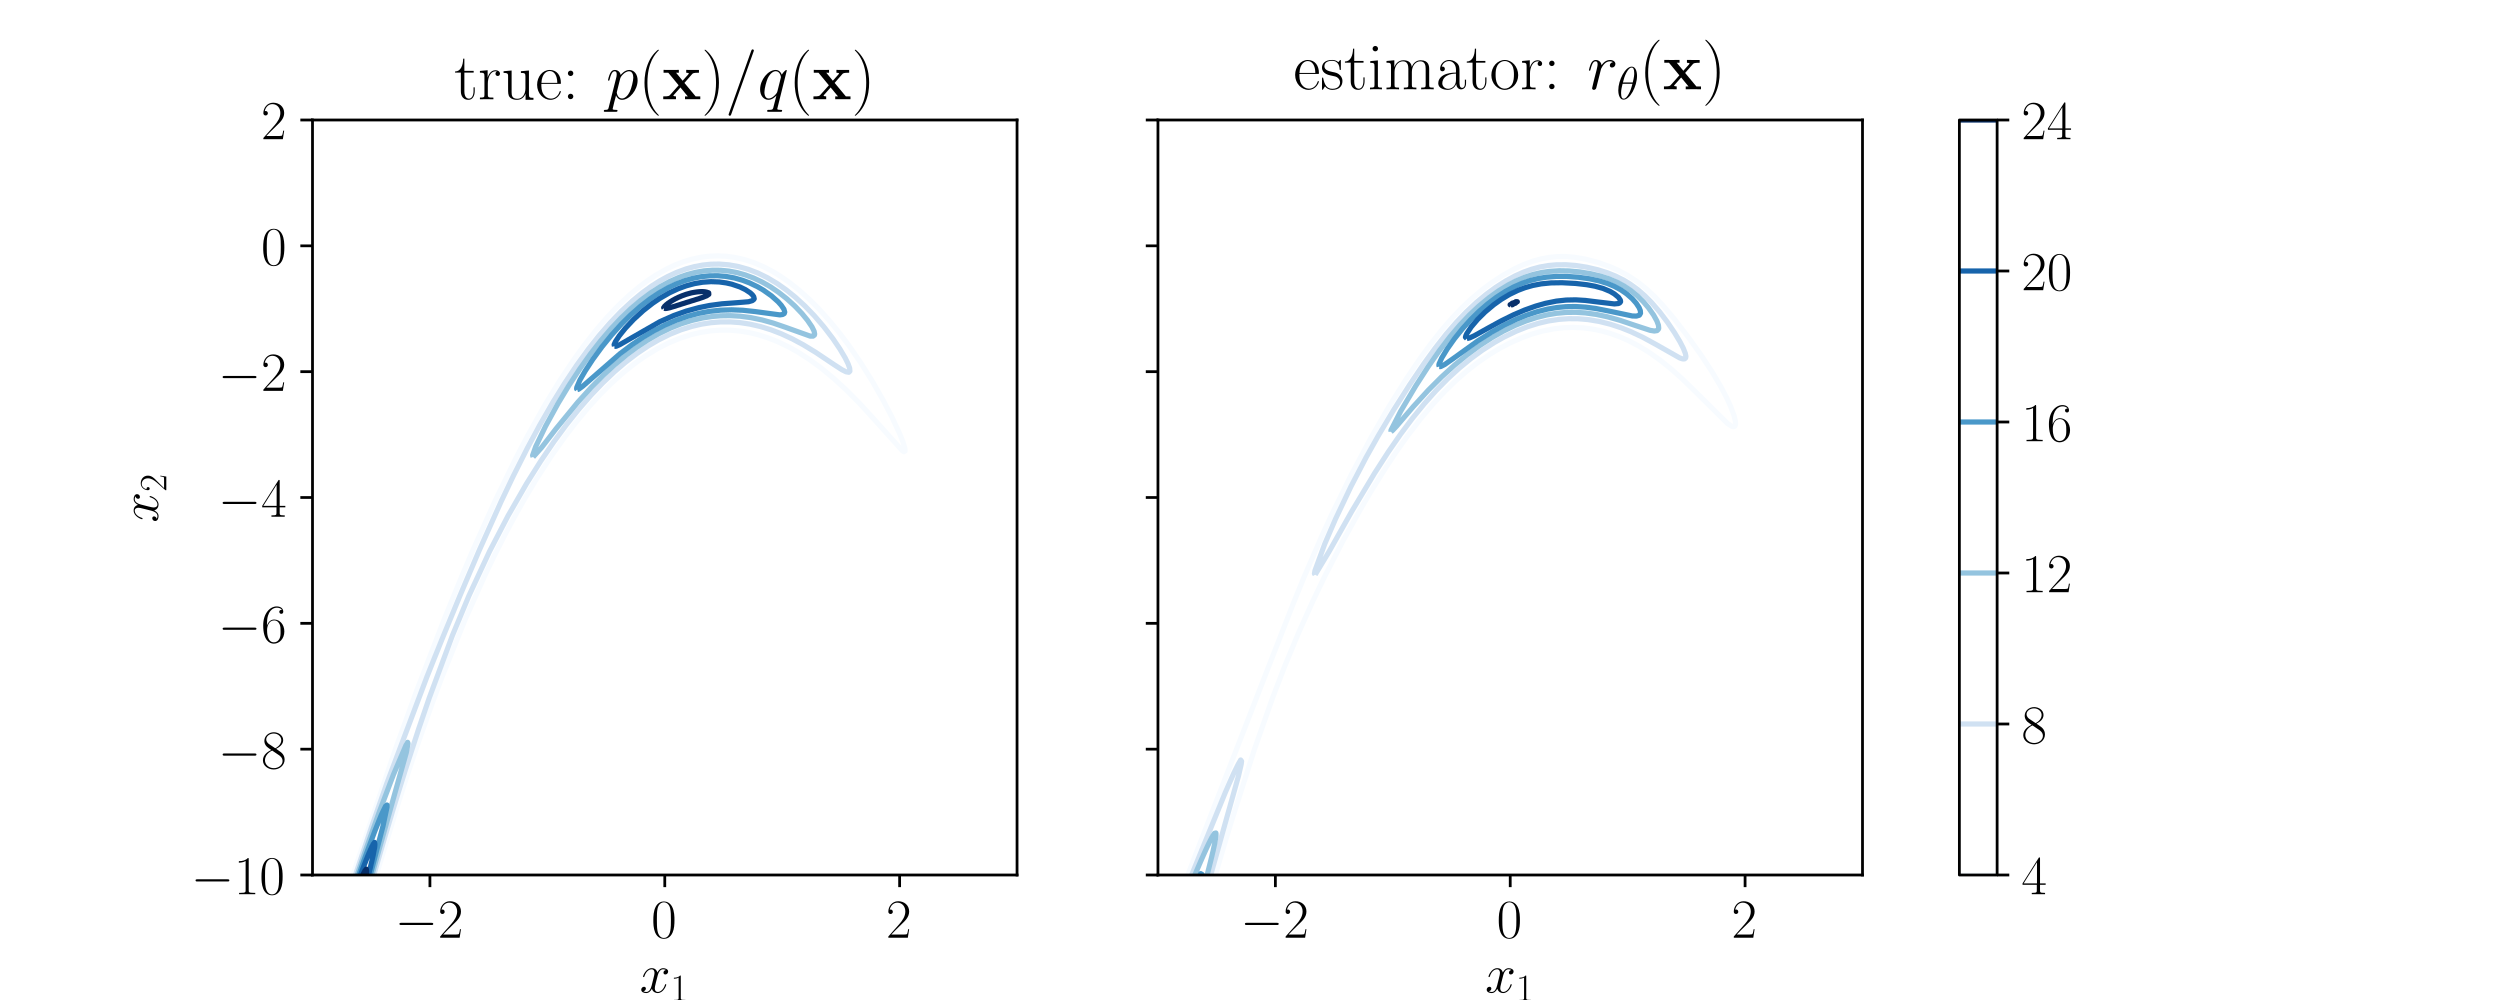 <?xml version="1.0" encoding="utf-8" standalone="no"?>
<!DOCTYPE svg PUBLIC "-//W3C//DTD SVG 1.1//EN"
  "http://www.w3.org/Graphics/SVG/1.1/DTD/svg11.dtd">
<!-- Created with matplotlib (http://matplotlib.org/) -->
<svg height="288pt" version="1.1" viewBox="0 0 720 288" width="720pt" xmlns="http://www.w3.org/2000/svg" xmlns:xlink="http://www.w3.org/1999/xlink">
 <defs>
  <style type="text/css">
*{stroke-linecap:butt;stroke-linejoin:round;}
  </style>
 </defs>
 <g id="figure_1">
  <g id="patch_1">
   <path d="M 0 288 
L 720 288 
L 720 0 
L 0 0 
z
" style="fill:#ffffff;"/>
  </g>
  <g id="axes_1">
   <g id="patch_2">
    <path d="M 90 252 
L 292.909 252 
L 292.909 34.56 
L 90 34.56 
z
" style="fill:#ffffff;"/>
   </g>
   <g id="matplotlib.axis_1">
    <g id="xtick_1">
     <g id="line2d_1">
      <defs>
       <path d="M 0 0 
L 0 3.5 
" id="me3b4f4e6c1" style="stroke:#000000;stroke-width:0.8;"/>
      </defs>
      <g>
       <use style="stroke:#000000;stroke-width:0.8;" x="123.818" xlink:href="#me3b4f4e6c1" y="252"/>
      </g>
     </g>
     <g id="text_1">
      <!-- $-2$ -->
      <defs>
       <path d="M 65.906 23 
C 67.594 23 69.406 23 69.406 25 
C 69.406 27 67.594 27 65.906 27 
L 11.797 27 
C 10.094 27 8.297 27 8.297 25 
C 8.297 23 10.094 23 11.797 23 
z
" id="CMSY10-0"/>
       <path d="M 41.703 15.453 
L 39.906 15.453 
C 38.906 8.375 38.094 7.172 37.703 6.562 
C 37.203 5.766 30 5.766 28.594 5.766 
L 9.406 5.766 
C 13 9.672 20 16.75 28.5 24.953 
C 34.594 30.734 41.703 37.531 41.703 47.422 
C 41.703 59.219 32.297 66 21.797 66 
C 10.797 66 4.094 56.312 4.094 47.344 
C 4.094 43.438 7 42.938 8.203 42.938 
C 9.203 42.938 12.203 43.547 12.203 47.031 
C 12.203 50.109 9.594 51 8.203 51 
C 7.594 51 7 50.906 6.594 50.703 
C 8.5 59.219 14.297 63.406 20.406 63.406 
C 29.094 63.406 34.797 56.516 34.797 47.422 
C 34.797 38.734 29.703 31.25 24 24.75 
L 4.094 2.281 
L 4.094 0 
L 39.297 0 
z
" id="CMR17-50"/>
      </defs>
      <g transform="translate(113.717 270.07)scale(0.16 -0.16)">
       <use transform="scale(0.996)" xlink:href="#CMSY10-0"/>
       <use transform="translate(77.487 0)scale(0.996)" xlink:href="#CMR17-50"/>
      </g>
     </g>
    </g>
    <g id="xtick_2">
     <g id="line2d_2">
      <g>
       <use style="stroke:#000000;stroke-width:0.8;" x="191.455" xlink:href="#me3b4f4e6c1" y="252"/>
      </g>
     </g>
     <g id="text_2">
      <!-- $0$ -->
      <defs>
       <path d="M 42 31.641 
C 42 37.75 41.906 48.125 37.703 56.109 
C 34 63.109 28.094 65.594 22.906 65.594 
C 18.094 65.594 12 63.406 8.203 56.203 
C 4.203 48.719 3.797 39.438 3.797 31.641 
C 3.797 25.953 3.906 17.281 7 9.672 
C 11.297 -0.609 19 -2 22.906 -2 
C 27.5 -2 34.5 -0.109 38.594 9.375 
C 41.594 16.281 42 24.359 42 31.641 
M 22.906 -0.406 
C 16.5 -0.406 12.703 5.078 11.297 12.688 
C 10.203 18.562 10.203 27.156 10.203 32.75 
C 10.203 40.438 10.203 46.828 11.5 52.922 
C 13.406 61.391 19 64 22.906 64 
C 27 64 32.297 61.297 34.203 53.125 
C 35.5 47.438 35.594 40.734 35.594 32.75 
C 35.594 26.25 35.594 18.266 34.406 12.375 
C 32.297 1.484 26.406 -0.406 22.906 -0.406 
" id="CMR17-48"/>
      </defs>
      <g transform="translate(187.553 270.07)scale(0.16 -0.16)">
       <use transform="scale(0.996)" xlink:href="#CMR17-48"/>
      </g>
     </g>
    </g>
    <g id="xtick_3">
     <g id="line2d_3">
      <g>
       <use style="stroke:#000000;stroke-width:0.8;" x="259.091" xlink:href="#me3b4f4e6c1" y="252"/>
      </g>
     </g>
     <g id="text_3">
      <!-- $2$ -->
      <g transform="translate(255.189 270.07)scale(0.16 -0.16)">
       <use transform="scale(0.996)" xlink:href="#CMR17-50"/>
      </g>
     </g>
    </g>
    <g id="text_4">
     <!-- $x_1$ -->
     <defs>
      <path d="M 47.406 40.719 
C 44.203 40.109 43 37.719 43 35.828 
C 43 33.422 44.906 32.625 46.297 32.625 
C 49.297 32.625 51.406 35.219 51.406 37.922 
C 51.406 42.109 46.594 44 42.406 44 
C 36.297 44 32.906 38.016 32 36.125 
C 29.703 44 23.5 44 21.703 44 
C 11.5 44 6.094 30.938 6.094 28.734 
C 6.094 28.344 6.5 27.844 7.203 27.844 
C 8 27.844 8.203 28.438 8.406 28.844 
C 11.797 39.922 18.5 42.016 21.406 42.016 
C 25.906 42.016 26.797 37.812 26.797 35.422 
C 26.797 33.234 26.203 30.938 25 26.141 
L 21.594 12.469 
C 20.094 6.484 17.203 1 11.906 1 
C 11.406 1 8.906 1 6.797 2.297 
C 10.406 3 11.203 5.984 11.203 7.188 
C 11.203 9.188 9.703 10.375 7.797 10.375 
C 5.406 10.375 2.797 8.281 2.797 5.094 
C 2.797 0.891 7.5 -1 11.797 -1 
C 16.594 -1 20 2.797 22.094 6.891 
C 23.703 1 28.703 -1 32.406 -1 
C 42.594 -1 48 12.078 48 14.266 
C 48 14.766 47.594 15.172 47 15.172 
C 46.094 15.172 46 14.672 45.703 13.875 
C 43 5.094 37.203 1 32.703 1 
C 29.203 1 27.297 3.594 27.297 7.688 
C 27.297 9.875 27.703 11.469 29.297 18.062 
L 32.797 31.625 
C 34.297 37.625 37.703 42.016 42.297 42.016 
C 42.5 42.016 45.297 42.016 47.406 40.719 
" id="CMMI12-120"/>
      <path d="M 26.594 63.406 
C 26.594 65.5 26.5 65.5 25.094 65.5 
C 21.203 61.188 15.297 59.797 9.703 59.797 
C 9.406 59.797 8.906 59.797 8.797 59.5 
C 8.703 59.297 8.703 59.094 8.703 57 
C 11.797 57 17 57.594 21 59.984 
L 21 7.203 
C 21 3.688 20.797 2.5 12.203 2.5 
L 9.203 2.5 
L 9.203 0 
C 14 0 19 0 23.797 0 
C 28.594 0 33.594 0 38.406 0 
L 38.406 2.5 
L 35.406 2.5 
C 26.797 2.5 26.594 3.594 26.594 7.156 
z
" id="CMR17-49"/>
     </defs>
     <g transform="translate(184.23 288.239)scale(0.16 -0.16)">
      <use transform="translate(0 14.944)scale(0.996)" xlink:href="#CMMI12-120"/>
      <use transform="translate(55.434 0)scale(0.697)" xlink:href="#CMR17-49"/>
     </g>
    </g>
   </g>
   <g id="matplotlib.axis_2">
    <g id="ytick_1">
     <g id="line2d_4">
      <defs>
       <path d="M 0 0 
L -3.5 0 
" id="mdb76506652" style="stroke:#000000;stroke-width:0.8;"/>
      </defs>
      <g>
       <use style="stroke:#000000;stroke-width:0.8;" x="90" xlink:href="#mdb76506652" y="252"/>
      </g>
     </g>
     <g id="text_5">
      <!-- $-10$ -->
      <g transform="translate(54.994 257.535)scale(0.16 -0.16)">
       <use transform="scale(0.996)" xlink:href="#CMSY10-0"/>
       <use transform="translate(77.487 0)scale(0.996)" xlink:href="#CMR17-49"/>
       <use transform="translate(123.178 0)scale(0.996)" xlink:href="#CMR17-48"/>
      </g>
     </g>
    </g>
    <g id="ytick_2">
     <g id="line2d_5">
      <g>
       <use style="stroke:#000000;stroke-width:0.8;" x="90" xlink:href="#mdb76506652" y="215.76"/>
      </g>
     </g>
     <g id="text_6">
      <!-- $-8$ -->
      <defs>
       <path d="M 27.203 35.375 
C 33.5 38.547 39.906 43.328 39.906 50.984 
C 39.906 60.016 31.094 65.297 23 65.297 
C 13.906 65.297 5.906 58.734 5.906 49.688 
C 5.906 47.203 6.5 42.922 10.406 39.141 
C 11.406 38.156 15.594 35.172 18.297 33.281 
C 13.797 30.984 3.297 25.531 3.297 14.594 
C 3.297 4.359 13.094 -2 22.797 -2 
C 33.5 -2 42.5 5.656 42.5 15.781 
C 42.5 24.844 36.406 29.016 32.406 31.703 
z
M 14.094 44.094 
C 13.297 44.594 9.297 47.672 9.297 52.359 
C 9.297 58.422 15.594 63 22.797 63 
C 30.703 63 36.5 57.438 36.5 50.969 
C 36.5 41.703 26.094 36.422 25.594 36.422 
C 25.5 36.422 25.406 36.422 24.594 37.031 
z
M 32.5 23.734 
C 34 22.641 38.797 19.375 38.797 13.297 
C 38.797 5.953 31.406 0.391 23 0.391 
C 13.906 0.391 7 6.844 7 14.688 
C 7 22.547 13.094 29.094 20 32.188 
z
" id="CMR17-56"/>
      </defs>
      <g transform="translate(62.798 221.295)scale(0.16 -0.16)">
       <use transform="scale(0.996)" xlink:href="#CMSY10-0"/>
       <use transform="translate(77.487 0)scale(0.996)" xlink:href="#CMR17-56"/>
      </g>
     </g>
    </g>
    <g id="ytick_3">
     <g id="line2d_6">
      <g>
       <use style="stroke:#000000;stroke-width:0.8;" x="90" xlink:href="#mdb76506652" y="179.52"/>
      </g>
     </g>
     <g id="text_7">
      <!-- $-6$ -->
      <defs>
       <path d="M 10.594 34 
C 10.594 57.656 21.797 63 28.297 63 
C 30.406 63 35.5 62.641 37.5 59 
C 35.906 59 32.906 59 32.906 55.516 
C 32.906 52.828 35.094 51.922 36.5 51.922 
C 37.406 51.922 40.094 52.312 40.094 55.625 
C 40.094 61.781 35.094 65.297 28.203 65.297 
C 16.297 65.297 3.797 52.969 3.797 31 
C 3.797 3.953 15.094 -2 23.094 -2 
C 32.797 -2 42 6.672 42 20.047 
C 42 32.516 33.906 41.594 23.703 41.594 
C 17.594 41.594 13.094 37.609 10.594 30.625 
z
M 23.094 0.391 
C 10.797 0.391 10.797 18.75 10.797 22.438 
C 10.797 29.625 14.203 40 23.5 40 
C 25.203 40 30.094 40 33.406 33.125 
C 35.203 29.219 35.203 25.141 35.203 20.141 
C 35.203 14.75 35.203 10.781 33.094 6.781 
C 30.906 2.672 27.703 0.391 23.094 0.391 
" id="CMR17-54"/>
      </defs>
      <g transform="translate(62.798 185.055)scale(0.16 -0.16)">
       <use transform="scale(0.996)" xlink:href="#CMSY10-0"/>
       <use transform="translate(77.487 0)scale(0.996)" xlink:href="#CMR17-54"/>
      </g>
     </g>
    </g>
    <g id="ytick_4">
     <g id="line2d_7">
      <g>
       <use style="stroke:#000000;stroke-width:0.8;" x="90" xlink:href="#mdb76506652" y="143.28"/>
      </g>
     </g>
     <g id="text_8">
      <!-- $-4$ -->
      <defs>
       <path d="M 33.594 64.406 
C 33.594 66.5 33.5 66.5 31.703 66.5 
L 2 19.594 
L 2 17 
L 27.797 17 
L 27.797 7.141 
C 27.797 3.5 27.594 2.5 20.594 2.5 
L 18.703 2.5 
L 18.703 0 
C 21.906 0 27.297 0 30.703 0 
C 34.094 0 39.5 0 42.703 0 
L 42.703 2.5 
L 40.797 2.5 
C 33.797 2.5 33.594 3.5 33.594 7.141 
L 33.594 17 
L 43.797 17 
L 43.797 19.594 
L 33.594 19.594 
z
M 28.094 57.859 
L 28.094 19.594 
L 4 19.594 
z
" id="CMR17-52"/>
      </defs>
      <g transform="translate(62.798 148.815)scale(0.16 -0.16)">
       <use transform="scale(0.996)" xlink:href="#CMSY10-0"/>
       <use transform="translate(77.487 0)scale(0.996)" xlink:href="#CMR17-52"/>
      </g>
     </g>
    </g>
    <g id="ytick_5">
     <g id="line2d_8">
      <g>
       <use style="stroke:#000000;stroke-width:0.8;" x="90" xlink:href="#mdb76506652" y="107.04"/>
      </g>
     </g>
     <g id="text_9">
      <!-- $-2$ -->
      <g transform="translate(62.798 112.575)scale(0.16 -0.16)">
       <use transform="scale(0.996)" xlink:href="#CMSY10-0"/>
       <use transform="translate(77.487 0)scale(0.996)" xlink:href="#CMR17-50"/>
      </g>
     </g>
    </g>
    <g id="ytick_6">
     <g id="line2d_9">
      <g>
       <use style="stroke:#000000;stroke-width:0.8;" x="90" xlink:href="#mdb76506652" y="70.8"/>
      </g>
     </g>
     <g id="text_10">
      <!-- $0$ -->
      <g transform="translate(75.196 76.335)scale(0.16 -0.16)">
       <use transform="scale(0.996)" xlink:href="#CMR17-48"/>
      </g>
     </g>
    </g>
    <g id="ytick_7">
     <g id="line2d_10">
      <g>
       <use style="stroke:#000000;stroke-width:0.8;" x="90" xlink:href="#mdb76506652" y="34.56"/>
      </g>
     </g>
     <g id="text_11">
      <!-- $2$ -->
      <g transform="translate(75.196 40.095)scale(0.16 -0.16)">
       <use transform="scale(0.996)" xlink:href="#CMR17-50"/>
      </g>
     </g>
    </g>
    <g id="text_12">
     <!-- $x_2$ -->
     <g transform="translate(47.895 150.504)rotate(-90)scale(0.16 -0.16)">
      <use transform="translate(0 14.944)scale(0.996)" xlink:href="#CMMI12-120"/>
      <use transform="translate(55.434 0)scale(0.697)" xlink:href="#CMR17-50"/>
     </g>
    </g>
   </g>
   <g id="LineCollection_1">
    <path clip-path="url(#p9b8b9a1b1f)" d="M 108.374 252 
L 115.016 230.277 
L 116.942 224.341 
L 118.59 219.358 
L 121.107 212.001 
L 124.752 201.789 
L 127.326 194.896 
L 134.076 178.151 
L 139.882 165.194 
L 142.55 159.662 
L 145.795 153.28 
L 148.538 148.173 
L 151.43 143.067 
L 154.327 138.228 
L 158.695 131.454 
L 162.818 125.621 
L 165.843 121.672 
L 169.647 117.111 
L 172.756 113.706 
L 176.167 110.302 
L 179.495 107.324 
L 182.917 104.601 
L 185.697 102.637 
L 189.271 100.454 
L 192.465 98.813 
L 195.624 97.488 
L 198.801 96.447 
L 201.58 95.77 
L 204.757 95.274 
L 207.536 95.075 
L 210.316 95.099 
L 213.096 95.342 
L 215.875 95.804 
L 218.258 96.378 
L 221.037 97.247 
L 223.949 98.388 
L 227.39 100.046 
L 229.773 101.385 
L 233.066 103.494 
L 236.554 106.047 
L 240.157 109.026 
L 243.855 112.43 
L 247.642 116.26 
L 251.613 120.609 
L 259.951 129.881 
L 260.348 130.081 
L 260.67 129.876 
L 260.593 129.025 
L 260.072 127.323 
L 259.157 125.026 
L 256.855 120.089 
L 254.392 115.358 
L 251.27 109.877 
L 247.81 104.345 
L 244.465 99.485 
L 241.685 95.786 
L 238.906 92.387 
L 235.888 89.026 
L 232.91 86.048 
L 230.053 83.495 
L 227.365 81.367 
L 224.929 79.665 
L 222.626 78.25 
L 219.846 76.801 
L 217.066 75.628 
L 214.287 74.732 
L 211.507 74.116 
L 209.125 73.801 
L 206.742 73.693 
L 204.36 73.78 
L 201.977 74.071 
L 199.198 74.662 
L 196.758 75.41 
L 194.433 76.311 
L 192.05 77.431 
L 188.874 79.24 
L 186.324 80.942 
L 184.061 82.644 
L 181.329 84.93 
L 178.152 87.917 
L 174.976 91.252 
L 171.756 94.984 
L 168.225 99.476 
L 165.315 103.494 
L 161.332 109.451 
L 156.902 116.685 
L 151.896 125.621 
L 148.558 132.004 
L 142.544 144.344 
L 136.047 158.811 
L 132.787 166.471 
L 127.922 178.385 
L 120.048 198.81 
L 114.013 215.405 
L 102.777 248.596 
L 101.674 252 
L 101.674 252 
" style="fill:none;stroke:#f7fbff;stroke-width:1.5;"/>
   </g>
   <g id="LineCollection_2">
    <path clip-path="url(#p9b8b9a1b1f)" d="M 107.646 252 
L 110.859 240.937 
L 113.671 231.575 
L 116.717 221.788 
L 120.595 209.874 
L 123.647 200.938 
L 130.274 183.066 
L 135.049 171.577 
L 140.986 158.811 
L 146.295 148.599 
L 151.676 139.238 
L 155.691 132.855 
L 159.489 127.27 
L 163.063 122.41 
L 166.637 117.925 
L 170.211 113.815 
L 173.557 110.302 
L 176.961 107.061 
L 180.138 104.333 
L 183.462 101.792 
L 186.626 99.664 
L 189.668 97.888 
L 192.958 96.26 
L 196.123 94.984 
L 199.198 94.015 
L 201.977 93.366 
L 204.757 92.932 
L 207.536 92.714 
L 210.316 92.707 
L 213.096 92.911 
L 215.875 93.326 
L 219.052 94.054 
L 222.05 94.984 
L 225.008 96.129 
L 228.185 97.6 
L 231.361 99.308 
L 234.935 101.483 
L 240.097 104.94 
L 242.48 106.483 
L 243.671 107.078 
L 244.465 107.212 
L 244.768 106.898 
L 244.705 106.047 
L 244.246 104.771 
L 243.405 103.068 
L 241.895 100.515 
L 239.881 97.537 
L 237.284 94.133 
L 234.538 90.938 
L 231.871 88.175 
L 229.088 85.622 
L 226.449 83.495 
L 223.817 81.648 
L 221.037 79.991 
L 218.258 78.627 
L 215.478 77.556 
L 212.698 76.77 
L 209.919 76.272 
L 207.139 76.052 
L 204.757 76.091 
L 202.374 76.337 
L 199.992 76.787 
L 197.609 77.442 
L 194.83 78.465 
L 192.249 79.665 
L 189.935 80.942 
L 187.682 82.366 
L 184.903 84.377 
L 182.123 86.66 
L 178.946 89.608 
L 175.77 92.914 
L 172.593 96.574 
L 169.473 100.515 
L 166.073 105.196 
L 162.661 110.302 
L 159.232 115.834 
L 155.519 122.28 
L 151.889 129.025 
L 147.814 137.11 
L 144.366 144.344 
L 138.047 158.433 
L 134.254 167.322 
L 132.459 171.577 
L 129.467 178.811 
L 127.714 183.066 
L 125.142 189.449 
L 122.932 194.981 
L 111.409 225.618 
L 106.938 238.383 
L 102.37 252 
L 102.37 252 
" style="fill:none;stroke:#d0e1f2;stroke-width:1.5;"/>
   </g>
   <g id="LineCollection_3">
    <path clip-path="url(#p9b8b9a1b1f)" d="M 107.107 252 
L 117.033 216.682 
L 117.502 214.129 
L 117.399 213.79 
L 117.265 214.129 
L 116.952 214.554 
L 113.315 223.065 
L 109.293 233.703 
L 105.354 244.766 
L 102.877 252 
L 102.877 252 
" style="fill:none;stroke:#94c4df;stroke-width:1.5;"/>
    <path clip-path="url(#p9b8b9a1b1f)" d="M 153.533 131.63 
L 155.916 128.961 
L 160.131 123.493 
L 166.411 115.834 
L 170.271 111.579 
L 173.784 108.034 
L 176.961 105.111 
L 180.442 102.217 
L 183.314 100.077 
L 186.506 97.962 
L 189.668 96.142 
L 192.907 94.558 
L 196.089 93.282 
L 199.198 92.3 
L 202.299 91.579 
L 205.073 91.154 
L 207.536 90.948 
L 210.316 90.905 
L 213.096 91.061 
L 216.272 91.478 
L 219.449 92.137 
L 222.626 93.022 
L 226.199 94.251 
L 233.347 96.807 
L 234.141 96.811 
L 234.538 96.526 
L 234.626 96.26 
L 234.471 95.409 
L 233.846 94.133 
L 232.553 92.233 
L 230.964 90.295 
L 228.946 88.175 
L 226.596 86.038 
L 224.214 84.168 
L 221.831 82.562 
L 219.449 81.203 
L 217.066 80.08 
L 214.684 79.186 
L 212.301 78.516 
L 209.919 78.066 
L 207.536 77.832 
L 205.154 77.814 
L 202.771 78.009 
L 200.389 78.416 
L 198.006 79.032 
L 195.624 79.86 
L 192.844 81.091 
L 190.065 82.606 
L 187.285 84.406 
L 184.506 86.489 
L 181.726 88.857 
L 178.878 91.579 
L 176.07 94.558 
L 172.99 98.164 
L 170.16 101.792 
L 167.034 106.16 
L 163.759 111.153 
L 160.678 116.26 
L 157.107 122.77 
L 154.293 128.6 
L 153.391 131.153 
L 153.533 131.63 
L 153.533 131.63 
" style="fill:none;stroke:#94c4df;stroke-width:1.5;"/>
   </g>
   <g id="LineCollection_4">
    <path clip-path="url(#p9b8b9a1b1f)" d="M 106.632 252 
L 110.287 237.958 
L 111.461 232.426 
L 111.442 231.847 
L 111.347 232.001 
L 111.045 232.175 
L 110.503 233.277 
L 109.854 234.633 
L 108.847 237.107 
L 107.869 239.553 
L 105.148 246.894 
L 103.485 251.574 
L 103.338 252 
L 103.338 252 
" style="fill:none;stroke:#4a98c9;stroke-width:1.5;"/>
    <path clip-path="url(#p9b8b9a1b1f)" d="M 166.24 112.213 
L 166.637 112.095 
L 166.771 112.004 
L 167.828 111.233 
L 178.549 101.881 
L 182.123 99.196 
L 185.3 97.066 
L 188.476 95.187 
L 191.653 93.566 
L 194.83 92.204 
L 198.006 91.101 
L 201.183 90.256 
L 204.36 89.666 
L 207.536 89.326 
L 210.713 89.226 
L 213.89 89.352 
L 217.463 89.73 
L 224.611 90.687 
L 225.405 90.57 
L 225.867 90.303 
L 226.005 89.877 
L 225.759 89.026 
L 225.008 87.927 
L 224.09 86.899 
L 222.169 85.197 
L 219.846 83.561 
L 218.258 82.63 
L 215.875 81.482 
L 213.89 80.729 
L 211.507 80.052 
L 209.125 79.616 
L 206.742 79.412 
L 204.36 79.434 
L 201.977 79.678 
L 199.595 80.145 
L 197.212 80.83 
L 194.692 81.793 
L 192.447 82.855 
L 189.817 84.346 
L 187.262 86.048 
L 184.498 88.175 
L 181.601 90.728 
L 178.946 93.364 
L 176.167 96.439 
L 173.387 99.857 
L 170.726 103.494 
L 168.498 106.898 
L 167.022 109.451 
L 166.109 111.579 
L 166.068 112.004 
L 166.24 112.213 
L 166.24 112.213 
" style="fill:none;stroke:#4a98c9;stroke-width:1.5;"/>
   </g>
   <g id="LineCollection_5">
    <path clip-path="url(#p9b8b9a1b1f)" d="M 106.137 252 
L 106.246 251.574 
L 106.28 251.443 
L 106.348 251.149 
L 106.445 250.723 
L 106.547 250.298 
L 106.657 249.872 
L 106.677 249.793 
L 106.753 249.447 
L 106.847 249.021 
L 106.946 248.596 
L 107.055 248.17 
L 107.075 248.093 
L 107.146 247.745 
L 107.233 247.319 
L 107.326 246.894 
L 107.429 246.468 
L 107.472 246.298 
L 107.519 246.043 
L 107.595 245.617 
L 107.672 245.192 
L 107.755 244.766 
L 107.851 244.341 
L 107.869 244.259 
L 107.911 243.915 
L 107.948 243.49 
L 107.959 243.064 
L 107.883 242.639 
L 107.869 242.614 
L 107.857 242.639 
L 107.56 243.064 
L 107.472 243.119 
L 107.321 243.49 
L 107.075 243.878 
L 107.061 243.915 
L 106.894 244.341 
L 106.677 244.739 
L 106.667 244.766 
L 106.507 245.192 
L 106.303 245.617 
L 106.28 245.658 
L 106.14 246.043 
L 105.958 246.468 
L 105.883 246.62 
L 105.785 246.894 
L 105.617 247.319 
L 105.486 247.608 
L 105.437 247.745 
L 105.28 248.17 
L 105.099 248.596 
L 105.089 248.618 
L 104.946 249.021 
L 104.78 249.447 
L 104.692 249.652 
L 104.615 249.872 
L 104.459 250.298 
L 104.295 250.7 
L 104.287 250.723 
L 104.137 251.149 
L 103.975 251.574 
L 103.898 251.766 
L 103.816 252 
" style="fill:none;stroke:#1764ab;stroke-width:1.5;"/>
    <path clip-path="url(#p9b8b9a1b1f)" d="M 176.961 99.729 
L 177.358 99.737 
L 177.587 99.664 
L 178.549 99.233 
L 190.065 92.63 
L 194.036 90.875 
L 197.609 89.599 
L 201.252 88.601 
L 204.36 87.972 
L 207.933 87.494 
L 212.301 87.172 
L 215.58 86.899 
L 216.669 86.582 
L 217.066 86.278 
L 217.215 86.048 
L 217.066 85.422 
L 216.669 84.88 
L 216.098 84.346 
L 214.684 83.418 
L 213.096 82.643 
L 210.713 81.835 
L 209.125 81.477 
L 207.139 81.204 
L 204.757 81.117 
L 202.374 81.279 
L 199.992 81.684 
L 197.609 82.325 
L 195.227 83.202 
L 192.776 84.346 
L 190.065 85.908 
L 187.971 87.324 
L 185.258 89.452 
L 182.473 92.005 
L 180.079 94.558 
L 178.367 96.686 
L 177.243 98.388 
L 176.871 99.239 
L 176.961 99.729 
L 176.961 99.729 
" style="fill:none;stroke:#1764ab;stroke-width:1.5;"/>
   </g>
   <g id="LineCollection_6">
    <path clip-path="url(#p9b8b9a1b1f)" d="M 105.478 252 
L 105.486 251.957 
L 105.528 251.574 
L 105.56 251.149 
L 105.564 250.723 
L 105.486 250.313 
L 105.173 250.723 
L 105.089 250.769 
L 104.932 251.149 
L 104.692 251.52 
L 104.672 251.574 
L 104.502 252 
" style="fill:none;stroke:#08306b;stroke-width:1.5;"/>
    <path clip-path="url(#p9b8b9a1b1f)" d="M 191.256 88.779 
L 191.653 88.853 
L 192.05 88.803 
L 192.447 88.726 
L 192.844 88.64 
L 193.002 88.601 
L 193.241 88.522 
L 193.638 88.396 
L 194.036 88.282 
L 194.431 88.175 
L 194.433 88.175 
L 194.83 88.031 
L 195.227 87.905 
L 195.624 87.79 
L 195.764 87.75 
L 196.021 87.657 
L 196.418 87.525 
L 196.815 87.406 
L 197.104 87.324 
L 197.212 87.285 
L 197.609 87.149 
L 198.006 87.027 
L 198.403 86.916 
L 198.465 86.899 
L 198.801 86.78 
L 199.198 86.654 
L 199.595 86.54 
L 199.839 86.473 
L 199.992 86.418 
L 200.389 86.284 
L 200.786 86.164 
L 201.183 86.053 
L 201.204 86.048 
L 201.58 85.906 
L 201.977 85.773 
L 202.374 85.651 
L 202.473 85.622 
L 202.771 85.487 
L 203.168 85.325 
L 203.514 85.197 
L 203.566 85.157 
L 203.963 84.88 
L 204.137 84.771 
L 204.104 84.346 
L 203.963 84.285 
L 203.566 84.153 
L 203.168 84.063 
L 202.771 84.009 
L 202.374 83.983 
L 201.977 83.981 
L 201.58 83.997 
L 201.183 84.028 
L 200.786 84.071 
L 200.389 84.124 
L 199.992 84.186 
L 199.595 84.254 
L 199.198 84.328 
L 199.115 84.346 
L 198.801 84.431 
L 198.403 84.541 
L 198.006 84.651 
L 197.609 84.761 
L 197.574 84.771 
L 197.212 84.907 
L 196.815 85.049 
L 196.418 85.186 
L 196.388 85.197 
L 196.021 85.363 
L 195.624 85.529 
L 195.395 85.622 
L 195.227 85.709 
L 194.83 85.906 
L 194.52 86.048 
L 194.433 86.1 
L 194.036 86.325 
L 193.745 86.473 
L 193.638 86.544 
L 193.241 86.791 
L 193.051 86.899 
L 192.844 87.054 
L 192.447 87.308 
L 192.422 87.324 
L 192.05 87.634 
L 191.884 87.75 
L 191.653 87.991 
L 191.433 88.175 
L 191.256 88.46 
L 191.139 88.601 
L 191.256 88.779 
" style="fill:none;stroke:#08306b;stroke-width:1.5;"/>
   </g>
   <g id="patch_3">
    <path d="M 90 252 
L 90 34.56 
" style="fill:none;stroke:#000000;stroke-linecap:square;stroke-linejoin:miter;stroke-width:0.8;"/>
   </g>
   <g id="patch_4">
    <path d="M 292.909 252 
L 292.909 34.56 
" style="fill:none;stroke:#000000;stroke-linecap:square;stroke-linejoin:miter;stroke-width:0.8;"/>
   </g>
   <g id="patch_5">
    <path d="M 90 252 
L 292.909 252 
" style="fill:none;stroke:#000000;stroke-linecap:square;stroke-linejoin:miter;stroke-width:0.8;"/>
   </g>
   <g id="patch_6">
    <path d="M 90 34.56 
L 292.909 34.56 
" style="fill:none;stroke:#000000;stroke-linecap:square;stroke-linejoin:miter;stroke-width:0.8;"/>
   </g>
   <g id="text_13">
    <!-- true: $p(\mathbf{x})/q(\mathbf{x})$ -->
    <defs>
     <path d="M 15.094 40 
L 29.094 40 
L 29.094 42.578 
L 15.094 42.578 
L 15.094 61 
L 13.297 61 
C 13.094 50.703 9.594 41.688 1.094 41.688 
L 1.094 40 
L 9.797 40 
L 9.797 12.047 
C 9.797 10.156 9.797 -1 21.406 -1 
C 27.297 -1 30.703 4.781 30.703 12.141 
L 30.703 17.812 
L 28.906 17.812 
L 28.906 12.234 
C 28.906 5.375 26.203 0.797 22 0.797 
C 19.094 0.797 15.094 2.781 15.094 11.844 
z
" id="CMR17-116"/>
     <path d="M 15 23.391 
C 15 33 19.094 42 26.594 42 
C 27.297 42 28 41.906 28.703 41.594 
C 28.703 41.594 26.5 40.891 26.5 38.312 
C 26.5 35.906 28.406 34.906 29.906 34.906 
C 31.094 34.906 33.297 35.609 33.297 38.406 
C 33.297 41.609 30.094 43.594 26.703 43.594 
C 19.094 43.594 15.797 36.203 14.797 32.703 
L 14.703 32.703 
L 14.703 43.594 
L 3.094 42.5 
L 3.094 39.906 
C 9 39.906 9.906 39.297 9.906 34.5 
L 9.906 6.688 
C 9.906 2.875 9.5 2.391 3.094 2.391 
L 3.094 -0.203 
C 5.5 0 10.094 0 12.703 0 
C 15.594 0 20.703 0 23.406 -0.203 
L 23.406 2.391 
C 16.203 2.391 15 2.391 15 6.875 
z
" id="CMR17-114"/>
     <path d="M 29.406 42.078 
L 29.406 39.5 
C 35.297 39.5 36.203 38.891 36.203 34.156 
L 36.203 16.125 
C 36.203 7.812 31.703 0.594 24.297 0.594 
C 16.094 0.594 15.406 5.438 15.406 10.594 
L 15.406 43.172 
L 3.297 42.078 
L 3.297 39.5 
C 7.297 39.5 10 39.5 10.094 35.531 
L 10.094 16.531 
C 10.094 9.891 10.094 5.641 12.703 2.859 
C 14 1.578 16.5 -1 23.703 -1 
C 32.203 -1 35.5 5.891 36.297 7.906 
L 36.406 7.906 
L 36.406 -0.984 
L 48.297 -0.984 
L 48.297 2 
C 42.406 2 41.5 2.594 41.5 7.391 
L 41.5 43.172 
z
" id="CMR17-117"/>
     <path d="M 38.094 23 
C 38.5 23.406 38.5 23.609 38.5 24.625 
C 38.5 34.969 33.094 44 21.703 44 
C 11.094 44 2.703 33.891 2.703 21.609 
C 2.703 8.609 12.203 -1 22.797 -1 
C 34 -1 38.406 9.484 38.406 11.562 
C 38.406 12.25 37.797 12.25 37.594 12.25 
C 36.906 12.25 36.797 12.047 36.406 10.875 
C 34.203 4.141 28.703 0.797 23.5 0.797 
C 19.203 0.797 14.906 3.172 12.203 7.5 
C 9.094 12.547 9.094 18.375 9.094 23 
z
M 9.203 24.5 
C 9.906 39.141 17.594 42.406 21.594 42.406 
C 28.406 42.406 33 35.891 33.094 24.5 
z
" id="CMR17-101"/>
     <path d="M 16.594 38.922 
C 16.594 41.406 14.594 43 12.5 43 
C 10.5 43 8.406 41.406 8.406 38.922 
C 8.406 36.438 10.406 34.844 12.5 34.844 
C 14.5 34.844 16.594 36.438 16.594 38.922 
M 16.594 4.078 
C 16.594 6.562 14.594 8.156 12.5 8.156 
C 10.5 8.156 8.406 6.562 8.406 4.078 
C 8.406 1.594 10.406 0 12.5 0 
C 14.5 0 16.594 1.594 16.594 4.078 
" id="CMR17-58"/>
     <path d="M 4.297 -12.328 
C 3.594 -15.312 3.203 -16.109 -0.906 -16.109 
C -2.094 -16.109 -3.094 -16.109 -3.094 -18 
C -3.094 -18.203 -3 -19 -1.906 -19 
C -0.594 -19 0.797 -19 2.094 -19 
L 6.406 -19 
C 8.5 -19 13.594 -19 15.703 -19 
C 16.297 -19 17.5 -19 17.5 -17.203 
C 17.5 -16.109 16.797 -16.109 15.094 -16.109 
C 10.5 -16.109 10.203 -15.422 10.203 -14.641 
C 10.203 -13.453 14.703 3.422 15.297 5.688 
C 16.406 2.891 19.094 -1 24.297 -1 
C 35.594 -1 47.797 13.672 47.797 28.344 
C 47.797 37.516 42.594 44 35.094 44 
C 28.703 44 23.297 37.812 22.203 36.422 
C 21.406 41.406 17.5 44 13.5 44 
C 10.594 44 8.297 42.609 6.406 38.812 
C 4.594 35.219 3.203 29.141 3.203 28.734 
C 3.203 28.344 3.594 27.844 4.297 27.844 
C 5.094 27.844 5.203 27.938 5.797 30.234 
C 7.297 36.125 9.203 42.016 13.203 42.016 
C 15.5 42.016 16.297 40.422 16.297 37.453 
C 16.297 35.078 16 34.078 15.594 32.297 
z
M 21.594 31.141 
C 22.297 33.922 25.094 36.828 26.703 38.219 
C 27.797 39.219 31.094 42.016 34.906 42.016 
C 39.297 42.016 41.297 37.625 41.297 32.438 
C 41.297 27.641 38.5 16.359 36 11.172 
C 33.5 5.781 28.906 1 24.297 1 
C 17.5 1 16.406 9.578 16.406 9.984 
C 16.406 10.281 16.594 11.078 16.703 11.578 
z
" id="CMMI12-112"/>
     <path d="M 30.594 -24.391 
C 30.594 -24.297 30.594 -24.094 30.297 -23.797 
C 25.703 -19.125 13.406 -6.359 13.406 24.703 
C 13.406 55.766 25.5 68.422 30.406 73.391 
C 30.406 73.5 30.594 73.703 30.594 74 
C 30.594 74.297 30.297 74.5 29.906 74.5 
C 28.797 74.5 20.297 67.125 15.406 56.156 
C 10.406 45.109 9 34.359 9 24.812 
C 9 17.625 9.703 5.484 15.703 -7.359 
C 20.5 -17.734 28.703 -25 29.906 -25 
C 30.406 -25 30.594 -24.797 30.594 -24.391 
" id="CMR17-40"/>
     <path d="M 33.703 24.484 
L 45.297 37.734 
C 46.406 39.031 47.297 39.828 55.594 39.828 
L 55.594 44 
C 50 44 49.797 44 46.406 44 
C 43.5 44 39.203 44 36.406 44.094 
L 36.406 39.828 
C 38.297 39.828 40.406 39.328 40.406 38.625 
C 40.406 38.438 39.906 37.734 39.703 37.531 
L 31 27.781 
L 21.094 39.828 
L 25.297 39.828 
L 25.297 44.094 
C 23 44 16.203 44 13.5 44 
C 10.5 44 5.094 44 2.297 44.094 
L 2.297 39.828 
L 9.406 39.828 
L 25 20.906 
L 12 6.266 
C 10.797 4.875 10.094 4.172 1.797 4.172 
L 1.797 0 
C 7.797 0 8 0 11.094 0 
C 14 0 18.203 0 21 -0.094 
L 21 4.172 
C 19.094 4.172 17 4.672 17 5.375 
C 17 5.469 17 5.562 17.703 6.359 
L 27.703 17.625 
L 38.797 4.172 
L 34.594 4.172 
L 34.594 -0.094 
C 37 0 43.703 0 46.5 0 
C 49.5 0 54.797 0 57.594 -0.094 
L 57.594 4.172 
L 50.594 4.172 
z
" id="CMBX12-120"/>
     <path d="M 26.297 24.703 
C 26.297 31.875 25.594 44.016 19.594 56.859 
C 14.797 67.234 6.594 74.5 5.406 74.5 
C 5.094 74.5 4.703 74.391 4.703 73.891 
C 4.703 73.703 4.797 73.594 4.906 73.391 
C 9.703 68.406 21.906 55.75 21.906 24.75 
C 21.906 -6.359 9.797 -19.016 4.906 -24.016 
C 4.797 -24.203 4.703 -24.312 4.703 -24.5 
C 4.703 -25 5.094 -25 5.406 -25 
C 6.5 -25 15 -17.625 19.906 -6.656 
C 24.906 4.391 26.297 15.141 26.297 24.703 
" id="CMR17-41"/>
     <path d="M 42.906 71.281 
C 42.906 71.391 43.5 72.906 43.5 73.094 
C 43.5 74.297 42.5 75 41.703 75 
C 41.203 75 40.297 75 39.5 72.797 
L 6 -21.297 
C 6 -21.406 5.406 -22.891 5.406 -23.094 
C 5.406 -24.297 6.406 -25 7.203 -25 
C 7.797 -25 8.703 -24.891 9.406 -22.797 
z
" id="CMMI12-61"/>
     <path d="M 44.094 43.109 
C 44.094 43.594 43.703 44 43.203 44 
C 42.406 44 38.5 40.391 36.594 36.906 
C 34.797 41.344 31.703 44 27.406 44 
C 16.094 44 3.906 29.438 3.906 14.672 
C 3.906 4.797 9.703 -1 16.5 -1 
C 21.797 -1 26.203 3.016 28.297 5.297 
L 28.406 5.203 
L 24.594 -9.609 
L 23.703 -13.156 
C 22.797 -16.109 21.297 -16.109 16.594 -16.109 
C 15.5 -16.109 14.5 -16.109 14.5 -18 
C 14.5 -18.703 15.094 -19 15.797 -19 
C 17.203 -19 19 -19 20.406 -19 
L 30.594 -19 
C 32.094 -19 33.797 -19 35.297 -19 
C 35.906 -19 37.094 -19 37.094 -17.109 
C 37.094 -16.109 36.297 -16.109 34.797 -16.109 
C 30.094 -16.109 29.797 -15.406 29.797 -14.609 
C 29.797 -14.125 29.906 -14.031 30.203 -12.734 
z
M 30 11.906 
C 29.5 10.188 29.5 10 28.094 8.094 
C 25.906 5.297 21.5 1 16.797 1 
C 12.703 1 10.406 4.703 10.406 10.594 
C 10.406 16.094 13.5 27.297 15.406 31.5 
C 18.797 38.5 23.5 42.109 27.406 42.109 
C 34 42.109 35.297 33.906 35.297 33.109 
C 35.297 33.016 35 31.688 34.906 31.5 
z
" id="CMMI12-113"/>
    </defs>
    <g transform="translate(130.851 28.56)scale(0.192 -0.192)">
     <use transform="scale(0.996)" xlink:href="#CMR17-116"/>
     <use transform="translate(35.281 0)scale(0.996)" xlink:href="#CMR17-114"/>
     <use transform="translate(70.562 0)scale(0.996)" xlink:href="#CMR17-117"/>
     <use transform="translate(121.457 0)scale(0.996)" xlink:href="#CMR17-101"/>
     <use transform="translate(161.943 0)scale(0.996)" xlink:href="#CMR17-58"/>
     <use transform="translate(227.299 0)scale(0.996)" xlink:href="#CMMI12-112"/>
     <use transform="translate(276.259 0)scale(0.996)" xlink:href="#CMR17-40"/>
     <use transform="translate(311.54 0)scale(0.996)" xlink:href="#CMBX12-120"/>
     <use transform="translate(370.693 0)scale(0.996)" xlink:href="#CMR17-41"/>
     <use transform="translate(405.974 0)scale(0.996)" xlink:href="#CMMI12-61"/>
     <use transform="translate(454.748 0)scale(0.996)" xlink:href="#CMMI12-113"/>
     <use transform="translate(501.575 0)scale(0.996)" xlink:href="#CMR17-40"/>
     <use transform="translate(536.856 0)scale(0.996)" xlink:href="#CMBX12-120"/>
     <use transform="translate(596.009 0)scale(0.996)" xlink:href="#CMR17-41"/>
    </g>
   </g>
  </g>
  <g id="axes_2">
   <g id="patch_7">
    <path d="M 333.491 252 
L 536.4 252 
L 536.4 34.56 
L 333.491 34.56 
z
" style="fill:#ffffff;"/>
   </g>
   <g id="matplotlib.axis_3">
    <g id="xtick_4">
     <g id="line2d_11">
      <g>
       <use style="stroke:#000000;stroke-width:0.8;" x="367.309" xlink:href="#me3b4f4e6c1" y="252"/>
      </g>
     </g>
     <g id="text_14">
      <!-- $-2$ -->
      <g transform="translate(357.208 270.07)scale(0.16 -0.16)">
       <use transform="scale(0.996)" xlink:href="#CMSY10-0"/>
       <use transform="translate(77.487 0)scale(0.996)" xlink:href="#CMR17-50"/>
      </g>
     </g>
    </g>
    <g id="xtick_5">
     <g id="line2d_12">
      <g>
       <use style="stroke:#000000;stroke-width:0.8;" x="434.945" xlink:href="#me3b4f4e6c1" y="252"/>
      </g>
     </g>
     <g id="text_15">
      <!-- $0$ -->
      <g transform="translate(431.043 270.07)scale(0.16 -0.16)">
       <use transform="scale(0.996)" xlink:href="#CMR17-48"/>
      </g>
     </g>
    </g>
    <g id="xtick_6">
     <g id="line2d_13">
      <g>
       <use style="stroke:#000000;stroke-width:0.8;" x="502.582" xlink:href="#me3b4f4e6c1" y="252"/>
      </g>
     </g>
     <g id="text_16">
      <!-- $2$ -->
      <g transform="translate(498.68 270.07)scale(0.16 -0.16)">
       <use transform="scale(0.996)" xlink:href="#CMR17-50"/>
      </g>
     </g>
    </g>
    <g id="text_17">
     <!-- $x_1$ -->
     <g transform="translate(427.721 288.239)scale(0.16 -0.16)">
      <use transform="translate(0 14.944)scale(0.996)" xlink:href="#CMMI12-120"/>
      <use transform="translate(55.434 0)scale(0.697)" xlink:href="#CMR17-49"/>
     </g>
    </g>
   </g>
   <g id="matplotlib.axis_4">
    <g id="ytick_8">
     <g id="line2d_14">
      <g>
       <use style="stroke:#000000;stroke-width:0.8;" x="333.491" xlink:href="#mdb76506652" y="252"/>
      </g>
     </g>
    </g>
    <g id="ytick_9">
     <g id="line2d_15">
      <g>
       <use style="stroke:#000000;stroke-width:0.8;" x="333.491" xlink:href="#mdb76506652" y="215.76"/>
      </g>
     </g>
    </g>
    <g id="ytick_10">
     <g id="line2d_16">
      <g>
       <use style="stroke:#000000;stroke-width:0.8;" x="333.491" xlink:href="#mdb76506652" y="179.52"/>
      </g>
     </g>
    </g>
    <g id="ytick_11">
     <g id="line2d_17">
      <g>
       <use style="stroke:#000000;stroke-width:0.8;" x="333.491" xlink:href="#mdb76506652" y="143.28"/>
      </g>
     </g>
    </g>
    <g id="ytick_12">
     <g id="line2d_18">
      <g>
       <use style="stroke:#000000;stroke-width:0.8;" x="333.491" xlink:href="#mdb76506652" y="107.04"/>
      </g>
     </g>
    </g>
    <g id="ytick_13">
     <g id="line2d_19">
      <g>
       <use style="stroke:#000000;stroke-width:0.8;" x="333.491" xlink:href="#mdb76506652" y="70.8"/>
      </g>
     </g>
    </g>
    <g id="ytick_14">
     <g id="line2d_20">
      <g>
       <use style="stroke:#000000;stroke-width:0.8;" x="333.491" xlink:href="#mdb76506652" y="34.56"/>
      </g>
     </g>
    </g>
   </g>
   <g id="LineCollection_7">
    <path clip-path="url(#p2e07915b3b)" d="M 350 252 
L 352.405 243.915 
L 354.6 236.681 
L 361.287 215.79 
L 366.517 200.938 
L 370.022 191.807 
L 373.993 182.244 
L 378.221 172.854 
L 381.538 165.956 
L 386.745 155.833 
L 391.692 146.897 
L 394.682 141.791 
L 399.181 134.557 
L 402.293 129.876 
L 405.363 125.536 
L 409.334 120.363 
L 412.907 116.137 
L 416.084 112.727 
L 419.261 109.64 
L 422.392 106.898 
L 425.67 104.345 
L 429.188 101.948 
L 431.967 100.288 
L 434.769 98.813 
L 438.321 97.244 
L 441.1 96.234 
L 444.277 95.334 
L 447.454 94.707 
L 450.233 94.388 
L 453.013 94.288 
L 455.792 94.412 
L 458.572 94.762 
L 461.351 95.336 
L 463.734 96.012 
L 466.514 97.012 
L 468.896 98.055 
L 471.99 99.664 
L 474.852 101.418 
L 478.029 103.659 
L 481.027 106.047 
L 484.392 109.026 
L 488.353 112.871 
L 497.486 121.938 
L 498.677 122.725 
L 499.074 122.861 
L 499.471 122.847 
L 499.69 122.642 
L 499.842 122.217 
L 499.804 121.366 
L 499.395 119.664 
L 498.444 117.111 
L 497.275 114.557 
L 495.485 111.153 
L 492.954 106.898 
L 489.875 102.217 
L 486.237 97.111 
L 481.979 91.579 
L 478.823 87.849 
L 476.441 85.33 
L 474.058 83.12 
L 471.676 81.223 
L 468.896 79.384 
L 466.116 77.888 
L 463.734 76.827 
L 460.16 75.56 
L 456.586 74.629 
L 453.41 74.091 
L 451.027 73.891 
L 448.645 73.893 
L 446.129 74.133 
L 443.848 74.559 
L 441.497 75.204 
L 438.681 76.261 
L 436.335 77.339 
L 432.762 79.328 
L 429.663 81.367 
L 427.202 83.189 
L 423.788 86.048 
L 421.078 88.601 
L 418.224 91.579 
L 415.274 94.984 
L 412.113 98.978 
L 409.122 103.068 
L 404.804 109.451 
L 400.019 117.111 
L 394.859 126.046 
L 389.191 136.684 
L 383.523 148.227 
L 380.798 154.131 
L 375.582 166.171 
L 372.508 173.705 
L 365.854 190.725 
L 350.149 231.15 
L 346.351 240.937 
L 343.728 247.745 
L 342.09 252 
L 342.09 252 
" style="fill:none;stroke:#f7fbff;stroke-width:1.5;"/>
   </g>
   <g id="LineCollection_8">
    <path clip-path="url(#p2e07915b3b)" d="M 348.684 252 
L 356.683 223.49 
L 357.469 220.086 
L 357.576 219.235 
L 357.316 218.875 
L 356.622 220.086 
L 356.402 220.512 
L 355.33 222.686 
L 353.84 226.043 
L 352.912 228.171 
L 343.196 252 
L 343.196 252 
" style="fill:none;stroke:#d0e1f2;stroke-width:1.5;"/>
    <path clip-path="url(#p2e07915b3b)" d="M 378.758 165.526 
L 382.797 158.811 
L 389.283 147.322 
L 395.899 136.259 
L 399.804 130.199 
L 403.377 125.03 
L 406.751 120.515 
L 410.214 116.26 
L 413.634 112.43 
L 416.988 109.026 
L 420.236 106.047 
L 423.629 103.259 
L 426.805 100.931 
L 430.379 98.637 
L 433.159 97.075 
L 436.732 95.356 
L 439.909 94.098 
L 443.086 93.105 
L 445.97 92.431 
L 449.042 91.968 
L 451.821 91.779 
L 454.601 91.804 
L 457.381 92.041 
L 460.557 92.572 
L 463.734 93.363 
L 466.911 94.409 
L 469.69 95.522 
L 473.067 97.111 
L 476.98 99.239 
L 483.734 103.068 
L 484.382 103.302 
L 484.779 103.382 
L 485.176 103.344 
L 485.471 103.068 
L 485.546 102.643 
L 485.379 101.792 
L 484.779 100.267 
L 483.809 98.388 
L 482.276 95.835 
L 480.267 92.856 
L 478.021 89.877 
L 475.646 87.113 
L 473.661 85.115 
L 471.676 83.4 
L 469.456 81.793 
L 467.705 80.726 
L 465.322 79.526 
L 462.94 78.565 
L 460.16 77.689 
L 456.984 76.951 
L 453.807 76.461 
L 451.027 76.249 
L 448.248 76.263 
L 445.865 76.477 
L 443.483 76.898 
L 441.1 77.54 
L 438.718 78.397 
L 436.335 79.464 
L 433.556 80.974 
L 430.776 82.745 
L 427.997 84.784 
L 425.217 87.089 
L 422.239 89.877 
L 419.397 92.856 
L 416.466 96.26 
L 413.304 100.286 
L 410.055 104.771 
L 406.025 110.728 
L 401.392 118.021 
L 396.863 125.621 
L 393.45 131.714 
L 389.082 140.089 
L 384.632 149.45 
L 381.512 156.684 
L 378.707 164.343 
L 378.561 165.194 
L 378.758 165.526 
L 378.758 165.526 
" style="fill:none;stroke:#d0e1f2;stroke-width:1.5;"/>
   </g>
   <g id="LineCollection_9">
    <path clip-path="url(#p2e07915b3b)" d="M 347.645 252 
L 347.757 251.574 
L 347.786 251.466 
L 347.866 251.149 
L 347.973 250.723 
L 348.082 250.298 
L 348.183 249.917 
L 348.194 249.872 
L 348.299 249.447 
L 348.404 249.021 
L 348.513 248.596 
L 348.58 248.338 
L 348.621 248.17 
L 348.722 247.745 
L 348.825 247.319 
L 348.933 246.894 
L 348.977 246.721 
L 349.035 246.468 
L 349.132 246.043 
L 349.232 245.617 
L 349.337 245.192 
L 349.374 245.042 
L 349.433 244.766 
L 349.523 244.341 
L 349.615 243.915 
L 349.713 243.49 
L 349.771 243.241 
L 349.805 243.064 
L 349.881 242.639 
L 349.955 242.213 
L 350.03 241.788 
L 350.106 241.362 
L 350.168 241.008 
L 350.177 240.937 
L 350.205 240.511 
L 350.2 240.085 
L 350.168 239.899 
L 349.771 240.001 
L 349.726 240.085 
L 349.424 240.511 
L 349.374 240.56 
L 349.187 240.937 
L 348.977 241.25 
L 348.927 241.362 
L 348.714 241.788 
L 348.58 242.006 
L 348.489 242.213 
L 348.278 242.639 
L 348.183 242.803 
L 348.07 243.064 
L 347.863 243.49 
L 347.786 243.632 
L 347.665 243.915 
L 347.463 244.341 
L 347.389 244.484 
L 347.269 244.766 
L 347.074 245.192 
L 346.992 245.355 
L 346.882 245.617 
L 346.691 246.043 
L 346.595 246.241 
L 346.5 246.468 
L 346.314 246.894 
L 346.198 247.14 
L 346.123 247.319 
L 345.941 247.745 
L 345.8 248.05 
L 345.751 248.17 
L 345.572 248.596 
L 345.403 248.969 
L 345.382 249.021 
L 345.205 249.447 
L 345.017 249.872 
L 345.006 249.896 
L 344.841 250.298 
L 344.658 250.723 
L 344.609 250.832 
L 344.479 251.149 
L 344.3 251.574 
L 344.212 251.774 
L 344.12 252 
" style="fill:none;stroke:#94c4df;stroke-width:1.5;"/>
    <path clip-path="url(#p2e07915b3b)" d="M 400.598 124.354 
L 401.102 123.919 
L 402.186 122.769 
L 403.774 120.907 
L 407.017 117.111 
L 411.319 112.405 
L 415.117 108.6 
L 418.864 105.189 
L 422.475 102.217 
L 426.011 99.613 
L 429.585 97.285 
L 432.877 95.409 
L 436.364 93.707 
L 439.512 92.428 
L 442.689 91.395 
L 445.468 90.708 
L 448.248 90.236 
L 451.027 89.982 
L 453.807 89.945 
L 456.586 90.12 
L 459.763 90.561 
L 462.94 91.234 
L 466.514 92.234 
L 470.881 93.71 
L 475.249 95.14 
L 476.441 95.332 
L 477.235 95.211 
L 477.632 94.816 
L 477.712 94.558 
L 477.632 93.657 
L 477.176 92.431 
L 476.236 90.728 
L 474.733 88.601 
L 473.264 86.881 
L 471.553 85.197 
L 469.69 83.678 
L 467.705 82.355 
L 465.719 81.286 
L 463.337 80.275 
L 460.954 79.502 
L 458.064 78.814 
L 454.998 78.315 
L 451.821 78.024 
L 449.042 77.974 
L 446.262 78.147 
L 443.88 78.499 
L 441.497 79.058 
L 439.115 79.838 
L 436.528 80.942 
L 434.35 82.071 
L 431.57 83.779 
L 428.791 85.779 
L 425.9 88.175 
L 423.189 90.728 
L 420.375 93.707 
L 417.495 97.111 
L 414.496 101.036 
L 411.292 105.622 
L 407.724 111.153 
L 403.377 118.467 
L 400.591 123.919 
L 400.598 124.354 
L 400.598 124.354 
" style="fill:none;stroke:#94c4df;stroke-width:1.5;"/>
   </g>
   <g id="LineCollection_10">
    <path clip-path="url(#p2e07915b3b)" d="M 346.209 252 
L 346.198 251.842 
L 345.8 251.609 
L 345.522 252 
" style="fill:none;stroke:#4a98c9;stroke-width:1.5;"/>
    <path clip-path="url(#p2e07915b3b)" d="M 414.496 105.565 
L 414.893 105.584 
L 416.084 104.971 
L 418.206 103.494 
L 425.614 98.172 
L 429.585 95.656 
L 433.159 93.663 
L 436.609 92.005 
L 439.512 90.823 
L 442.689 89.77 
L 445.665 89.026 
L 448.248 88.58 
L 451.027 88.317 
L 453.807 88.278 
L 456.586 88.449 
L 459.763 88.871 
L 463.734 89.656 
L 470.087 90.998 
L 471.278 91.034 
L 472.073 90.807 
L 472.186 90.728 
L 472.47 90.216 
L 472.414 89.452 
L 472.066 88.601 
L 471.228 87.324 
L 470.087 86.036 
L 468.499 84.647 
L 466.831 83.495 
L 464.925 82.468 
L 462.94 81.64 
L 460.557 80.898 
L 457.778 80.294 
L 454.601 79.848 
L 451.424 79.612 
L 448.248 79.599 
L 445.468 79.812 
L 443.086 80.193 
L 440.703 80.782 
L 438.321 81.598 
L 435.938 82.649 
L 433.556 83.942 
L 430.963 85.622 
L 428.394 87.571 
L 426.011 89.64 
L 423.601 92.005 
L 421.246 94.609 
L 418.864 97.575 
L 416.784 100.515 
L 415.234 103.068 
L 414.463 104.771 
L 414.389 105.196 
L 414.496 105.565 
L 414.496 105.565 
" style="fill:none;stroke:#4a98c9;stroke-width:1.5;"/>
   </g>
   <g id="LineCollection_11">
    <path clip-path="url(#p2e07915b3b)" d="M 422.437 97.516 
L 423.232 97.319 
L 424.615 96.686 
L 428.431 94.558 
L 432.364 92.403 
L 435.938 90.642 
L 439.115 89.283 
L 442.291 88.151 
L 445.071 87.361 
L 448.248 86.717 
L 451.027 86.416 
L 453.807 86.356 
L 456.586 86.525 
L 460.16 86.968 
L 464.925 87.53 
L 466.116 87.417 
L 466.514 87.215 
L 466.728 86.899 
L 466.686 86.473 
L 466.116 85.613 
L 464.925 84.64 
L 463.71 83.92 
L 461.669 83.069 
L 459.366 82.434 
L 456.984 81.996 
L 453.807 81.635 
L 449.836 81.423 
L 446.659 81.476 
L 443.88 81.75 
L 441.42 82.218 
L 439.115 82.883 
L 437.129 83.64 
L 434.747 84.788 
L 432.364 86.218 
L 430.212 87.75 
L 427.682 89.877 
L 425.538 92.005 
L 423.728 94.133 
L 422.437 96.075 
L 422.157 96.686 
L 422.049 97.111 
L 422.437 97.516 
L 422.437 97.516 
" style="fill:none;stroke:#1764ab;stroke-width:1.5;"/>
   </g>
   <g id="LineCollection_12">
    <path clip-path="url(#p2e07915b3b)" d="M 435.144 87.84 
L 435.541 87.77 
L 435.602 87.75 
L 435.938 87.495 
L 436.335 87.366 
L 436.447 87.324 
L 436.335 87.086 
L 435.938 87.201 
L 435.541 87.314 
L 435.517 87.324 
L 435.144 87.652 
L 434.914 87.75 
L 435.144 87.84 
" style="fill:none;stroke:#08306b;stroke-width:1.5;"/>
    <path clip-path="url(#p2e07915b3b)" d="M 436.732 86.987 
L 436.989 86.899 
L 436.732 86.866 
L 436.549 86.899 
L 436.732 86.987 
" style="fill:none;stroke:#08306b;stroke-width:1.5;"/>
   </g>
   <g id="patch_8">
    <path d="M 333.491 252 
L 333.491 34.56 
" style="fill:none;stroke:#000000;stroke-linecap:square;stroke-linejoin:miter;stroke-width:0.8;"/>
   </g>
   <g id="patch_9">
    <path d="M 536.4 252 
L 536.4 34.56 
" style="fill:none;stroke:#000000;stroke-linecap:square;stroke-linejoin:miter;stroke-width:0.8;"/>
   </g>
   <g id="patch_10">
    <path d="M 333.491 252 
L 536.4 252 
" style="fill:none;stroke:#000000;stroke-linecap:square;stroke-linejoin:miter;stroke-width:0.8;"/>
   </g>
   <g id="patch_11">
    <path d="M 333.491 34.56 
L 536.4 34.56 
" style="fill:none;stroke:#000000;stroke-linecap:square;stroke-linejoin:miter;stroke-width:0.8;"/>
   </g>
   <g id="text_18">
    <!-- estimator: $r_{\theta}(\mathbf{x})$ -->
    <defs>
     <path d="M 30.906 42.141 
C 30.906 43.953 30.797 44.047 30.203 44.047 
C 29.797 44.047 29.703 43.953 28.5 42.453 
C 28.203 42.047 27.297 41.031 27 40.641 
C 23.797 44.047 19.297 44.047 17.594 44.047 
C 6.5 44.047 2.5 38.234 2.5 32.438 
C 2.5 23.406 12.703 21.328 15.594 20.703 
C 21.906 19.422 24.094 19.016 26.203 17.203 
C 27.5 16.016 29.703 13.812 29.703 10.219 
C 29.703 6 27.297 0.594 18.094 0.594 
C 9.406 0.594 6.297 7.188 4.5 15.953 
C 4.203 17.344 4.203 17.453 3.406 17.453 
C 2.594 17.453 2.5 17.344 2.5 15.359 
L 2.5 0.984 
C 2.5 -0.797 2.594 -0.906 3.203 -0.906 
C 3.703 -0.906 3.797 -0.797 4.297 0 
C 4.906 0.891 6.406 3.297 7 4.312 
C 9 1.609 12.5 -1 18.094 -1 
C 28 -1 33.297 4.422 33.297 12.25 
C 33.297 17.375 30.594 20.078 29.297 21.281 
C 26.297 24.391 22.797 25.094 18.594 25.891 
C 13.094 27.109 6.094 28.516 6.094 34.641 
C 6.094 37.234 7.5 42.766 17.594 42.766 
C 28.297 42.766 28.906 32.719 29.094 29.5 
C 29.203 29 29.703 28.891 30 28.891 
C 30.906 28.891 30.906 29.203 30.906 30.906 
z
" id="CMR17-115"/>
     <path d="M 15.5 61.078 
C 15.5 63.266 13.703 65.156 11.406 65.156 
C 9.203 65.156 7.297 63.375 7.297 61.078 
C 7.297 58.891 9.094 57 11.406 57 
C 13.594 57 15.5 58.797 15.5 61.078 
M 3.797 42.281 
L 3.797 39.703 
C 9.406 39.703 10.203 39.094 10.203 34.328 
L 10.203 6.672 
C 10.203 2.875 9.797 2.391 3.406 2.391 
L 3.406 -0.203 
C 5.797 0 10.094 0 12.594 0 
C 15 0 19.094 0 21.406 -0.203 
L 21.406 2.391 
C 15.5 2.391 15.297 2.984 15.297 6.562 
L 15.297 43.375 
z
" id="CMR17-105"/>
     <path d="M 67.594 30.203 
C 67.594 35.188 66.703 43.594 54.797 43.594 
C 48 43.594 43.297 39 41.5 33.609 
L 41.406 33.609 
C 40.203 41.812 34.297 43.594 28.703 43.594 
C 20.797 43.594 16.703 37.5 15.203 33.5 
L 15.094 33.5 
L 15.094 43.594 
L 3.297 42.5 
L 3.297 39.906 
C 9.203 39.906 10.094 39.297 10.094 34.5 
L 10.094 6.688 
C 10.094 2.875 9.703 2.391 3.297 2.391 
L 3.297 -0.203 
C 5.703 0 10.094 0 12.703 0 
C 15.297 0 19.797 0 22.203 -0.203 
L 22.203 2.391 
C 15.797 2.391 15.406 2.781 15.406 6.688 
L 15.406 25.906 
C 15.406 35.109 21 42 28 42 
C 35.406 42 36.203 35.406 36.203 30.594 
L 36.203 6.688 
C 36.203 2.875 35.797 2.391 29.406 2.391 
L 29.406 -0.203 
C 31.797 0 36.203 0 38.797 0 
C 41.406 0 45.906 0 48.297 -0.203 
L 48.297 2.391 
C 41.906 2.391 41.5 2.781 41.5 6.688 
L 41.5 25.906 
C 41.5 35.109 47.094 42 54.094 42 
C 61.5 42 62.297 35.406 62.297 30.594 
L 62.297 6.688 
C 62.297 2.875 61.906 2.391 55.5 2.391 
L 55.5 -0.203 
C 57.906 0 62.297 0 64.906 0 
C 67.5 0 72 0 74.406 -0.203 
L 74.406 2.391 
C 68 2.391 67.594 2.781 67.594 6.688 
z
" id="CMR17-109"/>
     <path d="M 36 25.828 
C 36 32.375 36 35.844 31.797 39.734 
C 28.094 43 23.797 44 20.406 44 
C 12.5 44 6.797 37.609 6.797 30.797 
C 6.797 27 9.797 27 10.406 27 
C 11.703 27 14 27.781 14 30.531 
C 14 33 12.094 34.078 10.406 34.078 
C 10 34.078 9.5 33.969 9.203 33.875 
C 11.297 40.5 16.703 42.406 20.203 42.406 
C 25.203 42.406 30.703 37.953 30.703 29.453 
L 30.703 25 
C 24.797 25 17.703 24.203 12.094 21.203 
C 5.797 17.703 4 12.703 4 8.906 
C 4 1.203 13 -1 18.297 -1 
C 23.797 -1 28.906 2.172 31.094 7.984 
C 31.297 3.641 34.094 -0.281 38.5 -0.281 
C 40.594 -0.281 45.906 1.094 45.906 8.859 
L 45.906 14.375 
L 44.094 14.375 
L 44.094 8.781 
C 44.094 2.781 41.406 2 40.094 2 
C 36 2 36 7.156 36 11.531 
z
M 30.703 13.594 
C 30.703 4.953 24.5 0.594 19 0.594 
C 14 0.594 10.094 4.297 10.094 8.906 
C 10.094 11.891 11.406 17.188 17.203 20.391 
C 22 23.094 27.5 23.5 30.703 23.5 
z
" id="CMR17-97"/>
     <path d="M 43.094 21.188 
C 43.094 34 33.797 44 22.906 44 
C 12 44 2.703 34 2.703 21.188 
C 2.703 8.609 12 -1 22.906 -1 
C 33.797 -1 43.094 8.609 43.094 21.188 
M 22.906 0.797 
C 18.203 0.797 14.203 3.594 11.906 7.5 
C 9.406 11.984 9.094 17.594 9.094 22 
C 9.094 26.203 9.297 31.406 11.906 35.906 
C 13.906 39.203 17.797 42.406 22.906 42.406 
C 27.406 42.406 31.203 39.906 33.594 36.406 
C 36.703 31.703 36.703 25.109 36.703 22 
C 36.703 18.094 36.5 12.109 33.797 7.297 
C 31 2.703 26.703 0.797 22.906 0.797 
" id="CMR17-111"/>
     <path d="M 38.906 40.812 
C 35.797 40.219 34.203 38.016 34.203 35.828 
C 34.203 33.422 36.094 32.625 37.5 32.625 
C 40.297 32.625 42.594 35.031 42.594 38.016 
C 42.594 41.219 39.5 44 34.5 44 
C 30.5 44 25.906 42.203 21.703 36.125 
C 21 41.406 17 44 13 44 
C 9.094 44 7.094 41.016 5.906 38.812 
C 4.203 35.219 2.703 29.234 2.703 28.734 
C 2.703 28.344 3.094 27.844 3.797 27.844 
C 4.594 27.844 4.703 27.938 5.297 30.234 
C 6.797 36.219 8.703 42.016 12.703 42.016 
C 15.094 42.016 15.797 40.312 15.797 37.422 
C 15.797 35.219 14.797 31.328 14.094 28.234 
L 11.297 17.469 
C 10.906 15.562 9.797 11.078 9.297 9.281 
C 8.594 6.688 7.5 2 7.5 1.5 
C 7.5 0.094 8.594 -1 10.094 -1 
C 11.203 -1 13.094 -0.297 13.703 1.703 
C 14 2.5 17.703 17.562 18.297 19.859 
C 18.797 22.047 19.406 24.156 19.906 26.344 
C 20.297 27.734 20.703 29.344 21 30.641 
C 21.297 31.531 24 36.422 26.5 38.625 
C 27.703 39.719 30.297 42.016 34.406 42.016 
C 36 42.016 37.594 41.719 38.906 40.812 
" id="CMMI12-114"/>
     <path d="M 44.297 50 
C 44.297 60.156 41.094 70 32.906 70 
C 18.906 70 4 40.859 4 19 
C 4 14.422 5 -1 15.5 -1 
C 29.094 -1 44.297 27.438 44.297 50 
M 14 36 
C 15.5 41.859 17.594 50.219 21.594 57.266 
C 24.906 63.234 28.406 68 32.797 68 
C 36.094 68 38.297 65.219 38.297 55.688 
C 38.297 52.094 38 47.141 35.094 36 
z
M 34.406 33.016 
C 31.906 23.281 29.797 17 26.203 10.734 
C 23.297 5.672 19.797 1 15.594 1 
C 12.5 1 10 3.391 10 13.219 
C 10 19.688 11.594 26.453 13.203 33.016 
z
" id="CMMI12-18"/>
    </defs>
    <g transform="translate(372.484 28.56)scale(0.192 -0.192)">
     <use transform="translate(0 14.944)scale(0.996)" xlink:href="#CMR17-101"/>
     <use transform="translate(40.486 14.944)scale(0.996)" xlink:href="#CMR17-115"/>
     <use transform="translate(76.287 14.944)scale(0.996)" xlink:href="#CMR17-116"/>
     <use transform="translate(111.568 14.944)scale(0.996)" xlink:href="#CMR17-105"/>
     <use transform="translate(136.439 14.944)scale(0.996)" xlink:href="#CMR17-109"/>
     <use transform="translate(213.358 14.944)scale(0.996)" xlink:href="#CMR17-97"/>
     <use transform="translate(259.049 14.944)scale(0.996)" xlink:href="#CMR17-116"/>
     <use transform="translate(294.33 14.944)scale(0.996)" xlink:href="#CMR17-111"/>
     <use transform="translate(340.02 14.944)scale(0.996)" xlink:href="#CMR17-114"/>
     <use transform="translate(375.301 14.944)scale(0.996)" xlink:href="#CMR17-58"/>
     <use transform="translate(440.658 14.944)scale(0.996)" xlink:href="#CMMI12-114"/>
     <use transform="translate(484.619 0)scale(0.697)" xlink:href="#CMMI12-18"/>
     <use transform="translate(518.835 14.944)scale(0.996)" xlink:href="#CMR17-40"/>
     <use transform="translate(554.116 14.944)scale(0.996)" xlink:href="#CMBX12-120"/>
     <use transform="translate(613.269 14.944)scale(0.996)" xlink:href="#CMR17-41"/>
    </g>
   </g>
  </g>
  <g id="axes_3">
   <g id="patch_12">
    <path clip-path="url(#pda8398101b)" d="M 564.3 252 
L 564.3 208.512 
L 564.3 78.048 
L 564.3 34.56 
L 575.172 34.56 
L 575.172 78.048 
L 575.172 208.512 
L 575.172 252 
z
" style="fill:#ffffff;stroke:#ffffff;stroke-linejoin:miter;stroke-width:0.01;"/>
   </g>
   <g id="matplotlib.axis_5"/>
   <g id="matplotlib.axis_6">
    <g id="ytick_15">
     <g id="line2d_21">
      <defs>
       <path d="M 0 0 
L 3.5 0 
" id="m0700a5868e" style="stroke:#000000;stroke-width:0.8;"/>
      </defs>
      <g>
       <use style="stroke:#000000;stroke-width:0.8;" x="575.172" xlink:href="#m0700a5868e" y="252"/>
      </g>
     </g>
     <g id="text_19">
      <!-- $4$ -->
      <g transform="translate(582.172 257.535)scale(0.16 -0.16)">
       <use transform="scale(0.996)" xlink:href="#CMR17-52"/>
      </g>
     </g>
    </g>
    <g id="ytick_16">
     <g id="line2d_22">
      <g>
       <use style="stroke:#000000;stroke-width:0.8;" x="575.172" xlink:href="#m0700a5868e" y="208.512"/>
      </g>
     </g>
     <g id="text_20">
      <!-- $8$ -->
      <g transform="translate(582.172 214.047)scale(0.16 -0.16)">
       <use transform="scale(0.996)" xlink:href="#CMR17-56"/>
      </g>
     </g>
    </g>
    <g id="ytick_17">
     <g id="line2d_23">
      <g>
       <use style="stroke:#000000;stroke-width:0.8;" x="575.172" xlink:href="#m0700a5868e" y="165.024"/>
      </g>
     </g>
     <g id="text_21">
      <!-- $12$ -->
      <g transform="translate(582.172 170.559)scale(0.16 -0.16)">
       <use transform="scale(0.996)" xlink:href="#CMR17-49"/>
       <use transform="translate(45.69 0)scale(0.996)" xlink:href="#CMR17-50"/>
      </g>
     </g>
    </g>
    <g id="ytick_18">
     <g id="line2d_24">
      <g>
       <use style="stroke:#000000;stroke-width:0.8;" x="575.172" xlink:href="#m0700a5868e" y="121.536"/>
      </g>
     </g>
     <g id="text_22">
      <!-- $16$ -->
      <g transform="translate(582.172 127.071)scale(0.16 -0.16)">
       <use transform="scale(0.996)" xlink:href="#CMR17-49"/>
       <use transform="translate(45.69 0)scale(0.996)" xlink:href="#CMR17-54"/>
      </g>
     </g>
    </g>
    <g id="ytick_19">
     <g id="line2d_25">
      <g>
       <use style="stroke:#000000;stroke-width:0.8;" x="575.172" xlink:href="#m0700a5868e" y="78.048"/>
      </g>
     </g>
     <g id="text_23">
      <!-- $20$ -->
      <g transform="translate(582.172 83.583)scale(0.16 -0.16)">
       <use transform="scale(0.996)" xlink:href="#CMR17-50"/>
       <use transform="translate(45.69 0)scale(0.996)" xlink:href="#CMR17-48"/>
      </g>
     </g>
    </g>
    <g id="ytick_20">
     <g id="line2d_26">
      <g>
       <use style="stroke:#000000;stroke-width:0.8;" x="575.172" xlink:href="#m0700a5868e" y="34.56"/>
      </g>
     </g>
     <g id="text_24">
      <!-- $24$ -->
      <g transform="translate(582.172 40.095)scale(0.16 -0.16)">
       <use transform="scale(0.996)" xlink:href="#CMR17-50"/>
       <use transform="translate(45.69 0)scale(0.996)" xlink:href="#CMR17-52"/>
      </g>
     </g>
    </g>
   </g>
   <g id="LineCollection_13">
    <path clip-path="url(#pda8398101b)" d="M 564.3 252 
L 575.172 252 
" style="fill:none;stroke:#f7fbff;stroke-width:1.5;"/>
    <path clip-path="url(#pda8398101b)" d="M 564.3 208.512 
L 575.172 208.512 
" style="fill:none;stroke:#d0e1f2;stroke-width:1.5;"/>
    <path clip-path="url(#pda8398101b)" d="M 564.3 165.024 
L 575.172 165.024 
" style="fill:none;stroke:#94c4df;stroke-width:1.5;"/>
    <path clip-path="url(#pda8398101b)" d="M 564.3 121.536 
L 575.172 121.536 
" style="fill:none;stroke:#4a98c9;stroke-width:1.5;"/>
    <path clip-path="url(#pda8398101b)" d="M 564.3 78.048 
L 575.172 78.048 
" style="fill:none;stroke:#1764ab;stroke-width:1.5;"/>
    <path clip-path="url(#pda8398101b)" d="M 564.3 34.56 
L 575.172 34.56 
" style="fill:none;stroke:#08306b;stroke-width:1.5;"/>
   </g>
   <g id="patch_13">
    <path d="M 564.3 252 
L 564.3 208.512 
L 564.3 78.048 
L 564.3 34.56 
L 575.172 34.56 
L 575.172 78.048 
L 575.172 208.512 
L 575.172 252 
z
" style="fill:none;stroke:#000000;stroke-linejoin:miter;stroke-width:0.8;"/>
   </g>
  </g>
 </g>
 <defs>
  <clipPath id="p9b8b9a1b1f">
   <rect height="217.44" width="202.909" x="90" y="34.56"/>
  </clipPath>
  <clipPath id="p2e07915b3b">
   <rect height="217.44" width="202.909" x="333.491" y="34.56"/>
  </clipPath>
  <clipPath id="pda8398101b">
   <rect height="217.44" width="10.872" x="564.3" y="34.56"/>
  </clipPath>
 </defs>
</svg>
